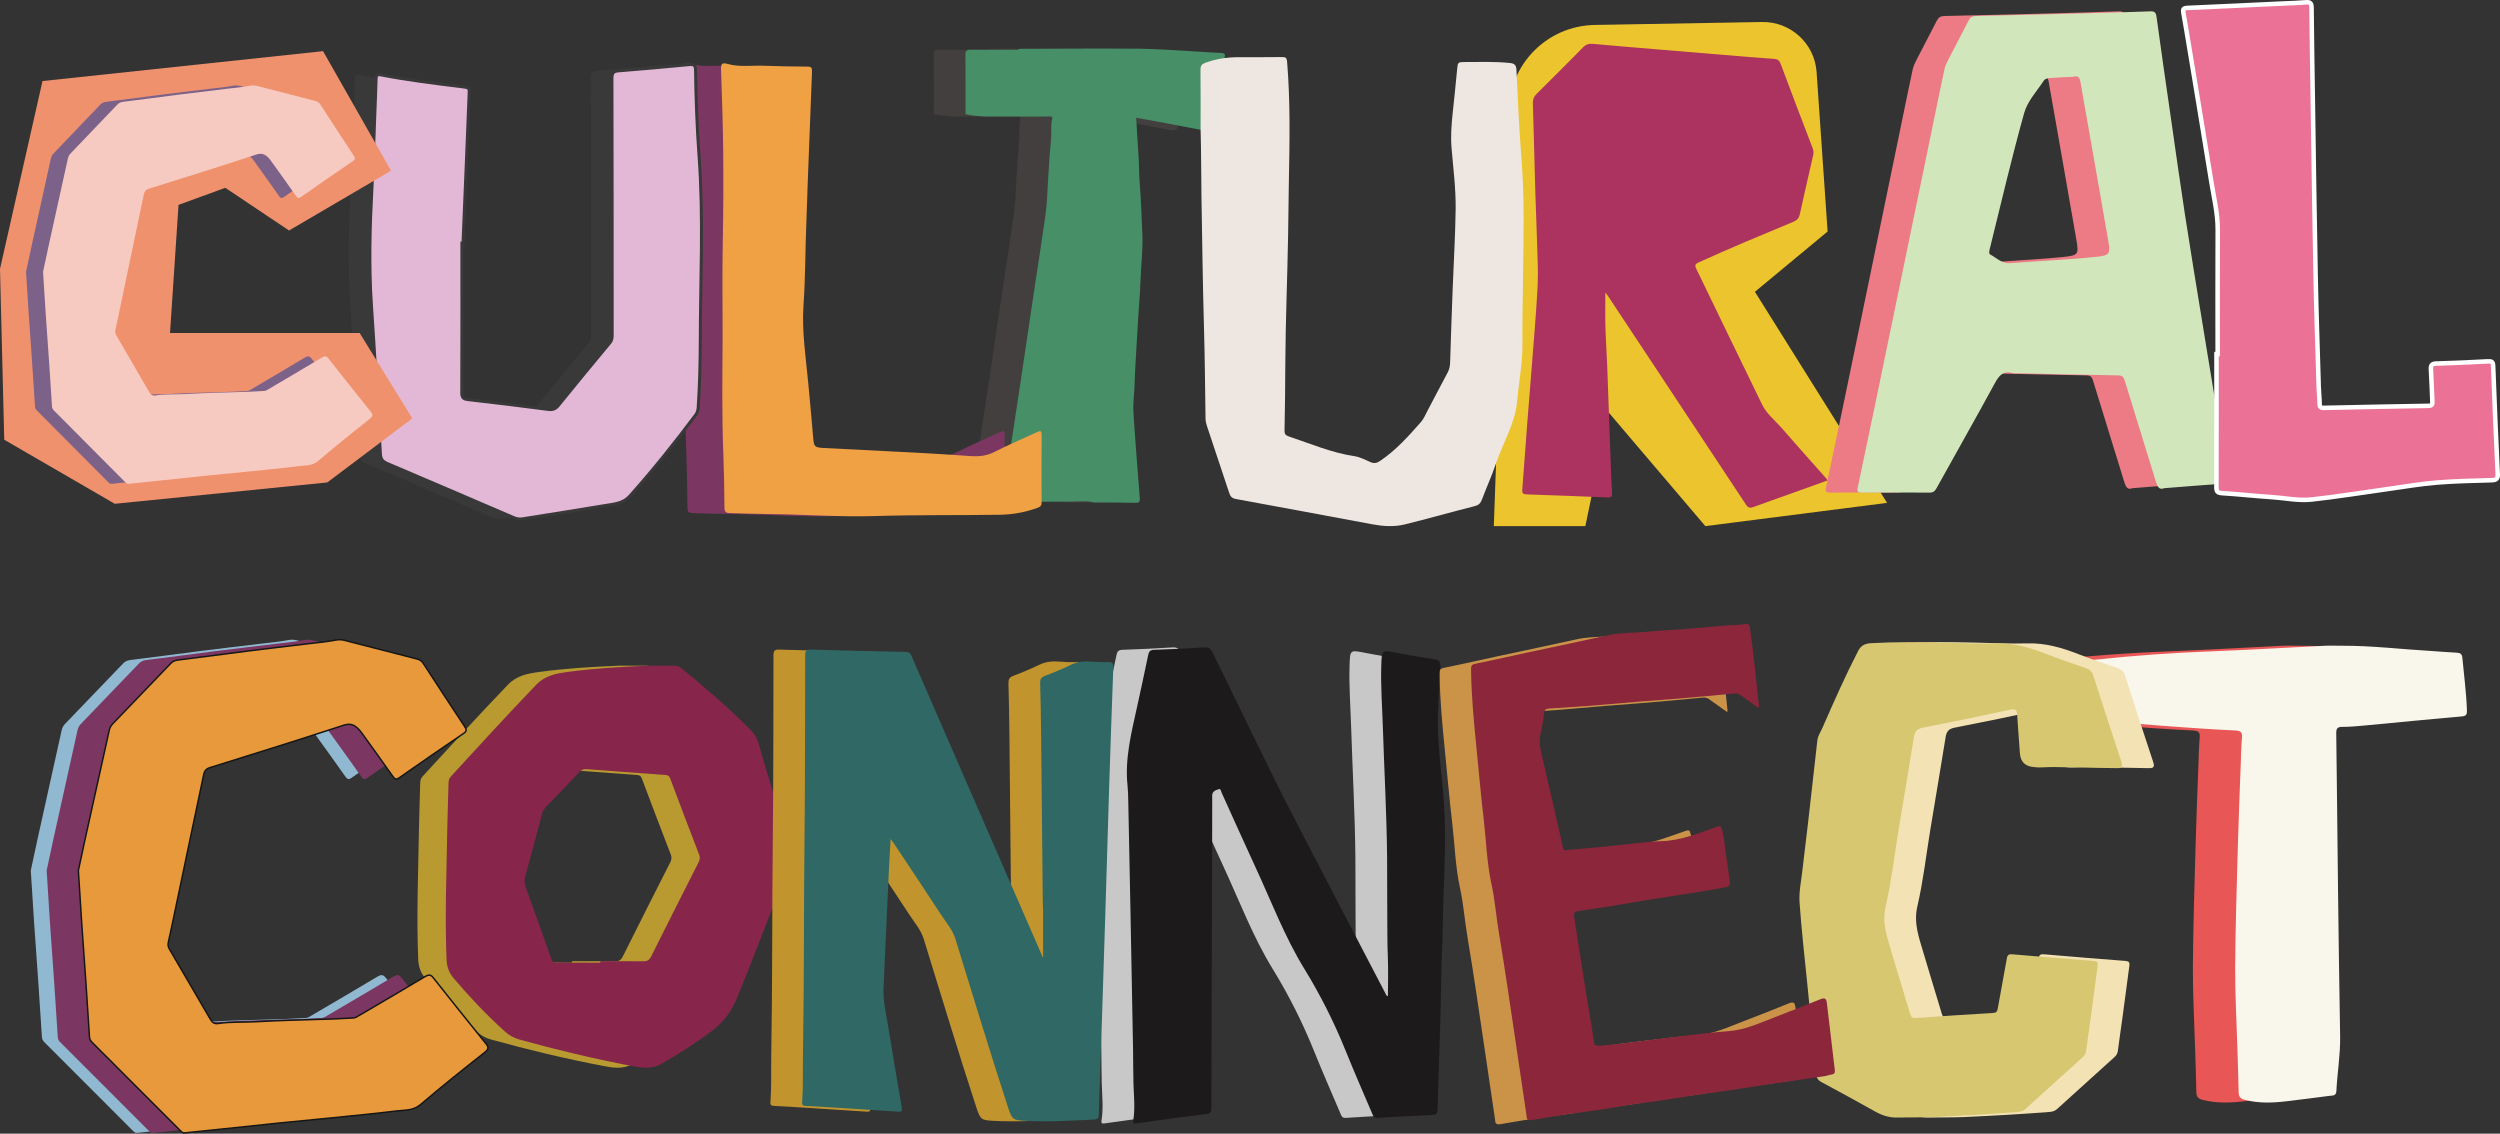 <?xml version="1.0" encoding="UTF-8"?>
<svg id="Layer_1" data-name="Layer 1" xmlns="http://www.w3.org/2000/svg" viewBox="0 0 1658.344 751.994">
  <rect x="0" y="0" width="1658.344" height="751.994" fill="#333333" stroke="none"/>
  <defs>
    <style>
      .cls-1 {
        fill: #87264a;
      }

      .cls-2 {
        fill: #423f3e;
      }

      .cls-3 {
        fill: #e2b8d6;
        stroke: #383938;
        stroke-width: 2px;
      }

      .cls-3, .cls-4, .cls-5 {
        stroke-miterlimit: 10;
      }

      .cls-6 {
        fill: #468f67;
      }

      .cls-7 {
        fill: #b89a30;
      }

      .cls-8 {
        fill: #d6c770;
      }

      .cls-9 {
        fill: #8b263b;
      }

      .cls-4 {
        fill: #eb7197;
        stroke: #fff;
        stroke-width: 3px;
      }

      .cls-10 {
        fill: #ecc42d;
      }

      .cls-5 {
        fill: #e8993c;
        stroke: #151616;
      }

      .cls-11 {
        fill: #cb9348;
      }

      .cls-12 {
        fill: #1d1a1b;
      }

      .cls-13 {
        fill: #f6cac1;
      }

      .cls-14 {
        fill: #ac325f;
      }

      .cls-15 {
        fill: #383938;
      }

      .cls-16 {
        fill: #d1e7bb;
      }

      .cls-17 {
        fill: #eee6e0;
      }

      .cls-18 {
        fill: #f3e2b4;
      }

      .cls-19 {
        fill: #efa144;
      }

      .cls-20 {
        fill: #ec7b85;
      }

      .cls-21 {
        fill: #2f6864;
      }

      .cls-22 {
        fill: #c1942d;
      }

      .cls-23 {
        fill: #f0916e;
      }

      .cls-24 {
        fill: #90b8d1;
      }

      .cls-25 {
        fill: #f9f6eb;
      }

      .cls-26 {
        fill: #7b3761;
      }

      .cls-27 {
        fill: #c8c8c8;
      }

      .cls-28 {
        fill: #e85655;
      }

      .cls-29 {
        fill: #7c6188;
      }
    </style>
  </defs>
  <g>
    <path class="cls-27" d="M899.635,660.821c0-8.885.294-17.591-.079-26.268-.415-9.658-.268-19.309-.37-28.962-.128-12.235.011-24.473-.107-36.709-.279-28.829-1.898-57.616-2.811-86.425-.436-13.762-1.497-27.518-1.046-41.304.334-10.202.334-10.074,10.372-8.086,8.171,1.618,16.397,2.974,24.627,4.263,3.332.522,4.572,1.574,4.175,5.413-.858,8.304-.772,16.701-1.31,25.044-1.231,19.09,1.281,37.984,3.077,56.888,2.248,23.664,1.162,47.291.297,70.939-.41,11.193-.351,22.392-.871,33.589-.675,14.528-.641,29.088-1.06,43.629-.604,20.969-1.386,41.932-1.962,62.902-.074,2.696-.619,3.767-3.624,3.877-12.079.439-24.152,1.106-36.212,1.927-2.649.18-2.966-1.499-3.637-3.074-5.832-13.7-11.823-27.336-17.385-41.144-7.652-18.998-16.804-37.199-27.52-54.648-13.093-21.322-21.892-44.733-32.375-67.32-7.623-16.426-14.962-32.983-22.465-49.465-.434-.954-.55-2.865-1.882-2.424-1.675.554-3.825,1.118-4.314,3.339-.217.986-.076,2.052-.078,3.082-.041,21.51-.053,43.021-.124,64.531-.154,46.751-.349,93.502-.479,140.253-.007,2.526-.06,3.97-3.456,4.361-15.416,1.778-30.783,3.989-46.153,6.148-1.674.235-2.514.155-2.2-1.738,1.385-8.333.397-16.674.16-25.019-.215-7.595-.132-15.198-.269-22.795-.546-30.251-1.116-60.501-1.698-90.751-.471-24.457-.962-48.914-1.471-73.371-.072-3.472-.123-6.959-.488-10.408-1.873-17.727,2.497-34.682,6.227-51.725,2.548-11.64,5.086-23.283,7.5-34.951.496-2.397,1.41-3.293,4.008-3.375,11.057-.352,22.11-.909,33.151-1.592,2.873-.178,4.27.743,5.553,3.356,18.456,37.598,36.296,75.502,55.575,112.692,19.577,37.765,39.256,75.478,58.915,113.2.374.717.495,1.745,1.808,2.12Z"/>
    <path class="cls-12" d="M920.673,660.821c0-8.885.294-17.591-.079-26.268-.415-9.658-.268-19.309-.37-28.962-.128-12.235.011-24.473-.107-36.709-.279-28.829-1.898-57.616-2.811-86.425-.436-13.762-1.497-27.518-1.046-41.304.334-10.202.334-10.074,10.372-8.086,8.171,1.618,16.397,2.974,24.627,4.263,3.332.522,4.572,1.574,4.175,5.413-.858,8.304-.772,16.701-1.31,25.044-1.231,19.09,1.281,37.984,3.077,56.888,2.248,23.664,1.162,47.291.297,70.939-.41,11.193-.351,22.392-.871,33.589-.675,14.528-.641,29.088-1.06,43.629-.604,20.969-1.386,41.932-1.962,62.902-.074,2.696-.619,3.767-3.624,3.877-12.079.439-24.152,1.106-36.212,1.927-2.649.18-2.966-1.499-3.637-3.074-5.832-13.7-11.823-27.336-17.385-41.144-7.652-18.998-16.804-37.199-27.52-54.648-13.093-21.322-21.892-44.733-32.375-67.32-7.623-16.426-14.962-32.983-22.465-49.465-.434-.954-.55-2.865-1.882-2.424-1.675.554-3.825,1.118-4.314,3.339-.217.986-.076,2.052-.078,3.082-.041,21.51-.053,43.021-.124,64.531-.154,46.751-.349,93.502-.479,140.253-.007,2.526-.06,3.97-3.456,4.361-15.416,1.778-30.783,3.989-46.153,6.148-1.674.235-2.514.155-2.2-1.738,1.385-8.333.397-16.674.16-25.019-.215-7.595-.132-15.198-.269-22.795-.546-30.251-1.116-60.501-1.698-90.751-.471-24.457-.962-48.914-1.471-73.371-.072-3.472-.123-6.959-.488-10.408-1.873-17.727,2.497-34.682,6.227-51.725,2.548-11.64,5.086-23.283,7.5-34.951.496-2.397,1.41-3.293,4.008-3.375,11.057-.352,22.11-.909,33.151-1.592,2.873-.178,4.27.743,5.553,3.356,18.456,37.598,36.296,75.502,55.575,112.692,19.577,37.765,39.256,75.478,58.915,113.2.374.717.495,1.745,1.808,2.12Z"/>
  </g>
  <g>
    <path class="cls-28" d="M1525.87,428.352c19.348-.077,38.555,2.288,57.839,3.399,5.944.342,11.876.943,17.823,1.202,2.415.105,3.565.83,3.797,3.378,1.053,11.592,2.641,23.133,3.023,34.789.088,2.688-.285,3.839-3.473,4.114-21.482,1.85-42.937,4.02-64.406,6.023-4.874.455-9.772.915-14.657.892-3.266-.015-4.196.929-4.149,4.244.478,33.774.742,67.55,1.156,101.325.407,33.242.84,66.484,1.426,99.723.216,12.23-1.914,24.26-2.501,36.413-.158,3.268-2.735,2.809-4.613,3.064-9.303,1.264-18.628,2.369-27.947,3.521-9.363,1.157-18.655,1.543-27.975-.817-3.236-.819-4.249-2.217-4.303-5.296-.164-9.4-.514-18.797-.791-28.195-.539-18.266-1.606-36.536-1.493-54.798.169-27.406,1.089-54.809,1.837-82.209.474-17.339,1.207-34.671,1.846-52.005.219-5.953.306-11.922.833-17.85.329-3.692-.964-4.547-4.512-4.716-31.993-1.526-63.891-4.42-95.821-6.856-2.297-.175-2.949-.832-3.311-3.18-1.795-11.631.552-22.934,2.214-34.307.253-1.731,1.142-2.315,2.894-2.503,26.193-2.807,52.443-4.677,78.774-5.679,24.735-.942,49.447-2.456,74.173-3.647,4.097-.197,8.211-.028,12.317-.028Z"/>
    <path class="cls-25" d="M1553.921,428.352c19.348-.077,38.555,2.288,57.839,3.399,5.944.342,11.876.943,17.823,1.202,2.415.105,3.565.83,3.797,3.378,1.053,11.592,2.641,23.133,3.023,34.789.088,2.688-.285,3.839-3.473,4.114-21.482,1.85-42.937,4.02-64.406,6.023-4.874.455-9.772.915-14.657.892-3.266-.015-4.196.929-4.149,4.244.478,33.774.742,67.55,1.156,101.325.407,33.242.84,66.484,1.426,99.723.216,12.23-1.914,24.26-2.501,36.413-.158,3.268-2.735,2.809-4.613,3.064-9.303,1.264-18.628,2.369-27.947,3.521-9.363,1.157-18.655,1.543-27.975-.817-3.236-.819-4.249-2.217-4.303-5.296-.164-9.4-.514-18.797-.791-28.195-.539-18.266-1.606-36.536-1.493-54.798.169-27.406,1.089-54.809,1.837-82.209.474-17.339,1.207-34.671,1.846-52.005.219-5.953.306-11.922.833-17.85.329-3.692-.964-4.547-4.512-4.716-31.993-1.526-63.891-4.42-95.821-6.856-2.297-.175-2.949-.832-3.311-3.18-1.795-11.631.552-22.934,2.214-34.307.253-1.731,1.142-2.315,2.894-2.503,26.193-2.807,52.443-4.677,78.774-5.679,24.735-.942,49.447-2.456,74.173-3.647,4.097-.197,8.211-.028,12.317-.028Z"/>
  </g>
  <g>
    <path class="cls-18" d="M1370.748,508.873q-9.258-.472-9.837-9.234c-.581-8.445-1.277-16.883-1.797-25.332-.197-3.205-.926-4.409-4.696-3.581-19.246,4.227-38.547,8.215-57.89,11.975-3.936.765-5.334,2.568-5.927,6.269-3.256,20.342-6.729,40.648-10.082,60.974-2.819,17.086-4.74,34.377-8.653,51.207-2.626,11.293,1.104,20.866,4.036,30.917,3.929,13.472,8.162,26.855,12.145,40.311.683,2.307,1.503,3.122,4.159,2.921,16.884-1.278,33.785-2.344,50.689-3.337,2.203-.129,2.95-.738,3.33-2.956,1.9-11.083,4.127-22.11,6.01-33.196.43-2.533,1.43-2.981,3.733-2.783,17.912,1.535,35.829,3.005,53.753,4.38,2.295.176,3.097.826,2.768,3.196-1.599,11.525-3.057,23.069-4.61,34.601-.979,7.268-2.103,14.517-3.013,21.793-.223,1.779-.918,3.014-2.212,4.18-12.712,11.442-25.401,22.909-38.046,34.423-1.5,1.366-3.044,1.837-5.068,1.996-18.902,1.486-37.83,2.548-56.768,3.385-7.705.341-15.431.18-23.145.345-5.214.112-9.914-1.311-14.453-3.854-11.917-6.677-23.9-13.239-35.937-19.699-2.56-1.374-3.397-3.11-3.651-5.96-1.684-18.872-3.594-37.724-5.446-56.581-1.852-18.857-4.083-37.687-5.398-56.58-.485-6.971,1.083-14.102,1.873-21.142,1.214-10.81,2.614-21.6,3.849-32.408,2.055-17.976,4.013-35.964,6.086-53.938.353-3.06,2.18-5.638,3.392-8.402,7.509-17.14,15.049-34.263,23.64-50.908,1.891-3.664,4.518-4.964,8.384-5.189,16.185-.941,32.369-.788,48.562-.386,11.514.286,23.043.805,34.546.501,11.818-.312,22.668,2.874,33.46,7.077,8.591,3.346,17.333,6.31,26.053,9.313,2.576.887,4.132,2.195,5.017,4.972,6.104,19.153,12.358,38.26,18.703,57.335,1.141,3.429.081,4.155-3.183,4.077-14.042-.333-28.088-.469-42.132-.738-4.302-.082-8.601.601-12.244.056Z"/>
    <path class="cls-8" d="M1349.71,508.873q-9.258-.472-9.837-9.234c-.581-8.445-1.277-16.883-1.797-25.332-.197-3.205-.926-4.409-4.696-3.581-19.246,4.227-38.547,8.215-57.89,11.975-3.936.765-5.334,2.568-5.927,6.269-3.256,20.342-6.729,40.648-10.082,60.974-2.819,17.086-4.74,34.377-8.653,51.207-2.626,11.293,1.104,20.866,4.036,30.917,3.929,13.472,8.162,26.855,12.145,40.311.683,2.307,1.503,3.122,4.159,2.921,16.884-1.278,33.785-2.344,50.689-3.337,2.203-.129,2.95-.738,3.33-2.956,1.9-11.083,4.127-22.11,6.01-33.196.43-2.533,1.43-2.981,3.733-2.783,17.912,1.535,35.829,3.005,53.753,4.38,2.295.176,3.097.826,2.768,3.196-1.599,11.525-3.057,23.069-4.61,34.601-.979,7.268-2.103,14.517-3.013,21.793-.223,1.779-.918,3.014-2.212,4.18-12.712,11.442-25.401,22.909-38.046,34.423-1.5,1.366-3.044,1.837-5.068,1.996-18.902,1.486-37.83,2.548-56.768,3.385-7.705.341-15.431.18-23.145.345-5.214.112-9.914-1.311-14.453-3.854-11.917-6.677-23.9-13.239-35.937-19.699-2.56-1.374-3.397-3.11-3.651-5.96-1.684-18.872-3.594-37.724-5.446-56.581-1.852-18.857-4.083-37.687-5.398-56.58-.485-6.971,1.083-14.102,1.873-21.142,1.214-10.81,2.614-21.6,3.849-32.408,2.055-17.976,4.013-35.964,6.086-53.938.353-3.06,2.18-5.638,3.392-8.402,7.509-17.14,15.049-34.263,23.64-50.908,1.891-3.664,4.518-4.964,8.384-5.189,16.185-.941,32.369-.788,48.562-.386,11.514.286,23.043.805,34.546.501,11.818-.312,22.668,2.874,33.46,7.077,8.591,3.346,17.333,6.31,26.053,9.313,2.576.887,4.132,2.195,5.017,4.972,6.104,19.153,12.358,38.26,18.703,57.335,1.141,3.429.081,4.155-3.183,4.077-14.042-.333-28.088-.469-42.132-.738-4.302-.082-8.601.601-12.244.056Z"/>
  </g>
  <g>
    <path class="cls-7" d="M410.745,441.562c5.771,0,11.542.029,17.313-.016,1.888-.015,3.567.408,5.041,1.618,16.084,13.21,31.955,26.654,46.496,41.591,2.505,2.573,4.047,5.432,5.002,8.962,5.335,19.727,11.62,39.195,18.848,58.277,3.668,9.684,3.032,17.864-.747,27.263-11.151,27.738-21.459,55.811-32.886,83.452-3.832,9.269-9.685,16.356-17.65,22.138-10.435,7.575-21.159,14.631-32.442,20.918-6.74,3.756-13.38,2.5-20.098,1.216-24.962-4.772-49.655-10.71-74.145-17.503-3.584-.994-6.607-2.78-9.345-5.242-12.22-10.988-23.449-22.916-34.087-35.429-3.084-3.627-4.425-7.588-4.622-12.353-1.188-28.634.014-57.249.472-85.869.166-10.407.596-20.811.856-31.217.041-1.634.326-2.986,1.516-4.282,18.733-20.419,37.431-40.864,56.626-60.859,5.951-6.199,13.192-7.455,20.76-8.49,17.609-2.407,35.342-3.415,53.092-4.174ZM379.397,638.559c0-.314,0-.627,0-.941,9.501,0,19.002-.075,28.501.049,2.564.034,3.996-.723,5.197-3.134,10.413-20.905,20.965-41.741,31.529-62.57.875-1.725,1.064-3.197.341-5.072-6.492-16.839-12.917-33.704-19.247-50.605-.651-1.737-1.576-2.081-3.206-2.197-17.368-1.233-34.732-2.514-52.091-3.861-1.96-.152-3.359.265-4.753,1.747-7.36,7.824-14.801,15.572-22.292,23.271-1.321,1.357-2.134,2.835-2.608,4.619-3.681,13.847-7.337,27.702-11.141,41.515-.667,2.421-.612,4.563.231,6.895,5.753,15.911,11.474,31.835,17.075,47.799.757,2.158,1.891,2.557,3.965,2.533,9.498-.113,18.999-.05,28.498-.05Z"/>
    <path class="cls-1" d="M429.535,441.562c5.771,0,11.542.029,17.313-.016,1.888-.015,3.567.408,5.041,1.618,16.084,13.21,31.955,26.654,46.496,41.591,2.505,2.573,4.047,5.432,5.002,8.962,5.335,19.727,11.62,39.195,18.848,58.277,3.668,9.684,3.032,17.864-.747,27.263-11.151,27.738-21.459,55.811-32.886,83.452-3.832,9.269-9.685,16.356-17.65,22.138-10.435,7.575-21.159,14.631-32.442,20.918-6.74,3.756-13.38,2.5-20.098,1.216-24.962-4.772-49.655-10.71-74.145-17.503-3.584-.994-6.607-2.78-9.345-5.242-12.22-10.988-23.449-22.916-34.087-35.429-3.084-3.627-4.425-7.588-4.622-12.353-1.188-28.634.014-57.249.472-85.869.166-10.407.596-20.811.856-31.217.041-1.634.326-2.986,1.516-4.282,18.733-20.419,37.431-40.864,56.626-60.859,5.951-6.199,13.192-7.455,20.76-8.49,17.609-2.407,35.342-3.415,53.092-4.174ZM398.187,638.559c0-.314,0-.627,0-.941,9.501,0,19.002-.075,28.501.049,2.564.034,3.996-.723,5.197-3.134,10.413-20.905,20.965-41.741,31.529-62.57.875-1.725,1.064-3.197.341-5.072-6.492-16.839-12.917-33.704-19.247-50.605-.651-1.737-1.576-2.081-3.206-2.197-17.368-1.233-34.732-2.514-52.091-3.861-1.96-.152-3.359.265-4.753,1.747-7.36,7.824-14.801,15.572-22.292,23.271-1.321,1.357-2.134,2.835-2.608,4.619-3.681,13.847-7.337,27.702-11.141,41.515-.667,2.421-.612,4.563.231,6.895,5.753,15.911,11.474,31.835,17.075,47.799.757,2.158,1.891,2.557,3.965,2.533,9.498-.113,18.999-.05,28.498-.05Z"/>
  </g>
  <g>
    <path class="cls-22" d="M569.731,556.565c-.377,6.594-.745,12.121-1.001,17.653-1.255,27.066-2.509,54.132-3.698,81.2-.381,8.675,1.746,17.084,3.118,25.558,2.89,17.841,5.868,35.669,8.967,53.475.416,2.388.154,3.124-2.381,2.95-13.638-.939-27.283-1.769-40.927-2.622-6.696-.419-13.391-.855-20.091-1.175-1.775-.085-2.834-.29-2.662-2.522.768-9.989.361-20.005.532-30.009.824-48.265.516-96.539,1.039-144.805.439-40.541.335-81.082.452-121.622.009-3.025.816-3.838,3.795-3.751,21.016.619,42.035,1.134,63.056,1.518,2.786.051,3.285,1.82,4.079,3.644,11.312,25.971,22.615,51.947,33.926,77.918,17.271,39.655,34.546,79.309,51.821,118.962.285.653.596,1.295,1.14,2.471,0-10.728.015-20.78-.011-30.832-.006-2.405-.192-4.808-.216-7.213-.37-36.738-.707-73.476-1.098-110.214-.12-11.272-.309-22.545-.623-33.813-.072-2.603.502-4.032,3.19-5.03,5.922-2.197,11.749-4.697,17.452-7.416,4.426-2.109,8.909-2.432,13.661-1.989,3.649.341,7.346.448,11.007.301,2.847-.115,3.284,1.075,3.192,3.584-.991,26.955-1.924,53.912-2.787,80.871-.895,27.975-1.679,55.953-2.544,83.928-.728,23.544-1.481,47.087-2.259,70.629-.673,20.377-1.452,40.751-2.03,61.13-.072,2.544-.91,3.189-3.265,3.303-15.049.734-30.088,1.634-45.167.87-8.438-.427-9.064-.744-11.723-8.856-12.168-37.118-23.39-74.533-34.953-111.841-1.89-6.098-6.059-10.766-9.416-15.923-10.428-16.021-21.076-31.899-31.647-47.826-.405-.611-.893-1.167-1.928-2.509Z"/>
    <path class="cls-21" d="M590.769,556.565c-.377,6.594-.745,12.121-1.001,17.653-1.255,27.066-2.509,54.132-3.698,81.2-.381,8.675,1.746,17.084,3.118,25.558,2.89,17.841,5.868,35.669,8.967,53.475.416,2.388.154,3.124-2.381,2.95-13.638-.939-27.283-1.769-40.927-2.622-6.696-.419-13.391-.855-20.091-1.175-1.775-.085-2.834-.29-2.662-2.522.768-9.989.361-20.005.532-30.009.824-48.265.516-96.539,1.039-144.805.439-40.541.335-81.082.452-121.622.009-3.025.816-3.838,3.795-3.751,21.016.619,42.035,1.134,63.056,1.518,2.786.051,3.285,1.82,4.079,3.644,11.312,25.971,22.615,51.947,33.926,77.918,17.271,39.655,34.546,79.309,51.821,118.962.285.653.596,1.295,1.14,2.471,0-10.728.015-20.78-.011-30.832-.006-2.405-.192-4.808-.216-7.213-.37-36.738-.707-73.476-1.098-110.214-.12-11.272-.309-22.545-.623-33.813-.072-2.603.502-4.032,3.19-5.03,5.922-2.197,11.749-4.697,17.452-7.416,4.426-2.109,8.909-2.432,13.661-1.989,3.649.341,7.346.448,11.007.301,2.847-.115,3.284,1.075,3.192,3.584-.991,26.955-1.924,53.912-2.787,80.871-.895,27.975-1.679,55.953-2.544,83.928-.728,23.544-1.481,47.087-2.259,70.629-.673,20.377-1.452,40.751-2.03,61.13-.072,2.544-.91,3.189-3.265,3.303-15.049.734-30.088,1.634-45.167.87-8.438-.427-9.064-.744-11.723-8.856-12.168-37.118-23.39-74.533-34.953-111.841-1.89-6.098-6.059-10.766-9.416-15.923-10.428-16.021-21.076-31.899-31.647-47.826-.405-.611-.893-1.167-1.928-2.509Z"/>
  </g>
  <g>
    <path class="cls-11" d="M1145.819,472.424c-4.333-3.069-8.304-5.832-12.214-8.677-1.307-.951-2.646-1.13-4.206-.985-13.586,1.26-27.165,2.61-40.768,3.651-15.825,1.211-31.648,2.416-47.455,3.866-11.472,1.052-22.985,1.651-34.481,2.434-1.781.121-2.922.564-3.202,2.745-.613,4.785-1.287,9.601-2.482,14.264-1.57,6.128.435,11.77,1.688,17.515,1.951,8.942,4.158,17.827,6.211,26.747,2.387,10.369,4.748,20.743,7.06,31.129.396,1.78,1.529,1.632,2.819,1.474,5.049-.62,10.122-.957,15.187-1.39,12.986-1.109,25.931-2.704,38.898-4.046,2.707-.28,5.438-.384,8.161-.448,13.026-.308,24.831-5.393,36.877-9.478,2.161-.733,2.862-.778,3.485,1.712,1.789,7.148,2.254,14.473,3.374,21.706.513,3.316.88,6.655,1.406,9.969.991,6.237.988,6.063-5.135,7.162-16.371,2.939-32.833,5.296-49.243,7.973-15.063,2.457-30.085,5.174-45.214,7.198-2.923.391-3.678,1.333-3.207,4.258,3.357,20.833,6.355,41.726,9.924,62.522,1.113,6.484,2.197,12.97,3.038,19.487.354,2.738,1.277,3.331,4.037,3.123,17.111-1.288,34.041-4.05,51.07-5.984,11.349-1.288,22.682-2.862,34.068-3.63,10.669-.72,20.083-5.073,29.755-8.805,10.498-4.051,20.995-8.11,31.404-12.38,3.122-1.281,3.977-.248,4.31,2.649,1.685,14.681,3.419,29.357,5.214,44.025.239,1.95-.079,3.065-2.26,3.309-1.462.163-2.865.821-4.326,1.037-18.061,2.667-36.168,5.05-54.181,8.005-15.571,2.554-31.276,4.212-46.799,6.947-12.493,2.201-25.15,3.183-37.581,5.576-13.195,2.54-26.587,3.603-39.793,5.925-5.377.945-10.762,1.816-16.147,2.705-2.278.376-3.299-.333-3.313-2.595,0-.123-.032-.246-.05-.369-2.394-16.217-4.754-32.439-7.191-48.649-3.618-24.063-6.999-48.168-11.072-72.155-1.852-10.907-2.637-21.983-4.989-32.763-3.141-14.395-3.507-29.071-5.219-43.598-1.915-16.257-3.306-32.588-4.945-48.886-1.599-15.895-3.082-31.814-3.345-47.814-.091-5.547-.174-5.299,5.079-6.357,10.797-2.175,21.532-4.656,32.299-6.982,6.779-1.465,13.572-2.86,20.352-4.316,11.133-2.391,22.261-4.81,33.392-7.209,7.442-1.604,15.072-1.474,22.598-2.027,6.035-.443,12.085-1.075,18.153-1.365,12.503-.598,24.961-2.076,37.448-3.065,3.951-.313,7.964-.039,11.855-.9,2.868-.634,3.547.554,3.915,3.186,2.371,16.982,3.908,34.055,5.84,51.085.038.337-.043.687-.103,1.491Z"/>
    <path class="cls-9" d="M1166.682,469.714c-4.333-3.069-8.304-5.832-12.214-8.677-1.307-.951-2.646-1.13-4.206-.985-13.586,1.26-27.165,2.61-40.768,3.651-15.825,1.211-31.648,2.416-47.455,3.866-11.472,1.052-22.985,1.651-34.481,2.434-1.781.121-2.922.564-3.202,2.745-.613,4.785-1.287,9.601-2.482,14.264-1.57,6.128.435,11.77,1.688,17.515,1.951,8.942,4.158,17.827,6.211,26.747,2.387,10.369,4.748,20.743,7.06,31.129.396,1.78,1.529,1.632,2.819,1.474,5.049-.62,10.122-.957,15.187-1.39,12.986-1.109,25.931-2.704,38.898-4.046,2.707-.28,5.438-.384,8.161-.448,13.026-.308,24.831-5.393,36.877-9.478,2.161-.733,2.862-.778,3.485,1.712,1.789,7.148,2.254,14.473,3.374,21.706.513,3.316.88,6.655,1.406,9.969.991,6.237.988,6.063-5.135,7.162-16.371,2.939-32.833,5.296-49.243,7.973-15.063,2.457-30.085,5.174-45.214,7.198-2.923.391-3.678,1.333-3.207,4.258,3.357,20.833,6.355,41.726,9.924,62.522,1.113,6.484,2.197,12.97,3.038,19.487.354,2.738,1.277,3.331,4.037,3.123,17.111-1.288,34.041-4.05,51.07-5.984,11.349-1.288,22.682-2.862,34.068-3.63,10.669-.72,20.083-5.073,29.755-8.805,10.498-4.051,20.995-8.11,31.404-12.38,3.122-1.281,3.977-.248,4.31,2.649,1.685,14.681,3.419,29.357,5.214,44.025.239,1.95-.079,3.065-2.26,3.309-1.462.163-2.865.821-4.326,1.037-18.061,2.667-36.168,5.05-54.181,8.005-15.571,2.554-31.276,4.212-46.799,6.947-12.493,2.201-25.15,3.183-37.581,5.576-13.195,2.54-26.587,3.603-39.793,5.925-5.377.945-10.762,1.816-16.147,2.705-2.278.376-3.299-.333-3.313-2.595,0-.123-.032-.246-.05-.369-2.394-16.217-4.754-32.439-7.191-48.649-3.618-24.063-6.999-48.168-11.072-72.155-1.852-10.907-2.637-21.983-4.989-32.763-3.141-14.395-3.507-29.071-5.219-43.598-1.915-16.257-3.306-32.588-4.945-48.886-1.599-15.895-3.082-31.814-3.345-47.814-.091-5.547-.174-5.299,5.079-6.357,10.797-2.175,21.532-4.656,32.299-6.982,6.779-1.465,13.572-2.86,20.352-4.316,11.133-2.391,22.261-4.81,33.392-7.209,7.442-1.604,15.072-1.474,22.598-2.027,6.035-.443,12.085-1.075,18.153-1.365,12.503-.598,24.961-2.076,37.448-3.065,3.951-.313,7.964-.039,11.855-.9,2.868-.634,3.547.554,3.915,3.186,2.371,16.982,3.908,34.055,5.84,51.085.038.337-.043.687-.103,1.491Z"/>
  </g>
  <g>
    <path class="cls-24" d="M20.429,577.414c1.382-6.444,2.874-13.591,4.452-20.718,5.341-24.133,10.725-48.256,16.049-72.392.379-1.717,1.183-3.046,2.382-4.289,12.781-13.253,25.546-26.523,38.273-39.828,1.402-1.465,2.852-2.128,4.954-2.381,15.275-1.841,30.517-3.96,45.782-5.888,13.359-1.688,26.737-3.231,40.104-4.859,6.362-.775,12.777-1.297,19.054-2.519,3.442-.67,6.36.466,9.381,1.222,14.665,3.666,29.269,7.569,43.918,11.297,1.844.469,3.229,1.119,4.32,2.801,9.102,14.024,18.251,28.018,27.496,41.948,1.375,2.071,1.672,3.14-.743,4.773-14.276,9.652-28.443,19.467-42.569,29.337-1.979,1.382-2.863,1.074-4.185-.809-6.652-9.47-13.447-18.84-20.21-28.232-.825-1.146-1.667-2.308-2.666-3.294-2.745-2.71-5.339-3.967-9.78-2.514-29.483,9.647-59.107,18.862-88.718,28.111-2.57.803-3.653,2.167-4.186,4.724-6.002,28.838-12.107,57.655-18.18,86.479-1.717,8.146-3.325,16.317-5.205,24.425-.419,1.808-.265,3.147.636,4.683,9.04,15.413,18.049,30.845,27.014,46.302,1.255,2.163,2.552,3.584,5.434,3.135,8.287-1.29,16.689-.711,25.036-1.192,17.337-1,34.715-1.253,52.076-1.853,4.112-.142,8.217-.513,12.329-.628,1.558-.043,2.669-.879,3.862-1.577,14.639-8.58,29.29-17.139,43.848-25.855,2.293-1.373,3.684-1.508,5.449.723,11.491,14.525,23.039,29.007,34.69,43.404,2.041,2.521,2.395,3.827-.578,6.168-14.349,11.299-28.632,22.7-42.515,34.561-4.947,4.227-10.553,3.586-15.974,4.265-14.257,1.784-28.572,3.111-42.869,4.563-11.237,1.142-22.487,2.158-33.723,3.306-13.659,1.394-27.308,2.876-40.964,4.303-7.656.8-15.318,1.548-22.972,2.364-1.395.149-2.113-.748-2.92-1.555-19.484-19.492-38.962-38.991-58.447-58.482-.929-.929-1.651-1.877-1.74-3.302-.748-11.925-1.525-23.848-2.344-35.768-.934-13.589-1.954-27.171-2.875-40.761-.756-11.157-1.423-22.32-2.175-34.195Z"/>
    <path class="cls-26" d="M30.948,577.414c1.382-6.444,2.874-13.591,4.452-20.718,5.341-24.133,10.725-48.256,16.049-72.392.379-1.717,1.183-3.046,2.382-4.289,12.781-13.253,25.546-26.523,38.273-39.828,1.402-1.465,2.852-2.128,4.954-2.381,15.275-1.841,30.517-3.96,45.782-5.888,13.359-1.688,26.737-3.231,40.104-4.859,6.362-.775,12.777-1.297,19.054-2.519,3.442-.67,6.36.466,9.381,1.222,14.665,3.666,29.269,7.569,43.918,11.297,1.844.469,3.229,1.119,4.32,2.801,9.102,14.024,18.251,28.018,27.496,41.948,1.375,2.071,1.672,3.14-.743,4.773-14.276,9.652-28.443,19.467-42.569,29.337-1.979,1.382-2.863,1.074-4.185-.809-6.652-9.47-13.447-18.84-20.21-28.232-.825-1.146-1.667-2.308-2.666-3.294-2.745-2.71-5.339-3.967-9.78-2.514-29.483,9.647-59.107,18.862-88.718,28.111-2.57.803-3.653,2.167-4.186,4.724-6.002,28.838-12.107,57.655-18.18,86.479-1.717,8.146-3.325,16.317-5.205,24.425-.419,1.808-.265,3.147.636,4.683,9.04,15.413,18.049,30.845,27.014,46.302,1.255,2.163,2.552,3.584,5.434,3.135,8.287-1.29,16.689-.711,25.036-1.192,17.337-1,34.715-1.253,52.076-1.853,4.112-.142,8.217-.513,12.329-.628,1.558-.043,2.669-.879,3.862-1.577,14.639-8.58,29.29-17.139,43.848-25.855,2.293-1.373,3.684-1.508,5.449.723,11.491,14.525,23.039,29.007,34.69,43.404,2.041,2.521,2.395,3.827-.578,6.168-14.349,11.299-28.632,22.7-42.515,34.561-4.947,4.227-10.553,3.586-15.974,4.265-14.257,1.784-28.572,3.111-42.869,4.563-11.237,1.142-22.487,2.158-33.723,3.306-13.659,1.394-27.308,2.876-40.964,4.303-7.656.8-15.318,1.548-22.972,2.364-1.395.149-2.113-.748-2.92-1.555-19.484-19.492-38.962-38.991-58.447-58.482-.929-.929-1.651-1.877-1.74-3.302-.748-11.925-1.525-23.848-2.344-35.768-.934-13.589-1.954-27.171-2.875-40.761-.756-11.157-1.423-22.32-2.175-34.195Z"/>
    <path class="cls-5" d="M51.986,577.414c1.382-6.444,2.874-13.591,4.452-20.718,5.341-24.133,10.725-48.256,16.049-72.392.379-1.717,1.183-3.046,2.382-4.289,12.781-13.253,25.546-26.523,38.273-39.828,1.402-1.465,2.852-2.128,4.954-2.381,15.275-1.841,30.517-3.96,45.782-5.888,13.359-1.688,26.737-3.231,40.104-4.859,6.362-.775,12.777-1.297,19.054-2.519,3.442-.67,6.36.466,9.381,1.222,14.665,3.666,29.269,7.569,43.918,11.297,1.844.469,3.229,1.119,4.32,2.801,9.102,14.024,18.251,28.018,27.496,41.948,1.375,2.071,1.672,3.14-.743,4.773-14.276,9.652-28.443,19.467-42.569,29.337-1.979,1.382-2.863,1.074-4.185-.809-6.652-9.47-13.447-18.84-20.21-28.232-.825-1.146-1.667-2.308-2.666-3.294-2.745-2.71-5.339-3.967-9.78-2.514-29.483,9.647-59.107,18.862-88.718,28.111-2.57.803-3.653,2.167-4.186,4.724-6.002,28.838-12.107,57.655-18.18,86.479-1.717,8.146-3.325,16.317-5.205,24.425-.419,1.808-.265,3.147.636,4.683,9.04,15.413,18.049,30.845,27.014,46.302,1.255,2.163,2.552,3.584,5.434,3.135,8.287-1.29,16.689-.711,25.036-1.192,17.337-1,34.715-1.253,52.076-1.853,4.112-.142,8.217-.513,12.329-.628,1.558-.043,2.669-.879,3.862-1.577,14.639-8.58,29.29-17.139,43.848-25.855,2.293-1.373,3.684-1.508,5.449.723,11.491,14.525,23.039,29.007,34.69,43.404,2.041,2.521,2.395,3.827-.578,6.168-14.349,11.299-28.632,22.7-42.515,34.561-4.947,4.227-10.553,3.586-15.974,4.265-14.257,1.784-28.572,3.111-42.869,4.563-11.237,1.142-22.487,2.158-33.723,3.306-13.659,1.394-27.308,2.876-40.964,4.303-7.656.8-15.318,1.548-22.972,2.364-1.395.149-2.113-.748-2.92-1.555-19.484-19.492-38.962-38.991-58.447-58.482-.929-.929-1.651-1.877-1.74-3.302-.748-11.925-1.525-23.848-2.344-35.768-.934-13.589-1.954-27.171-2.875-40.761-.756-11.157-1.423-22.32-2.175-34.195Z"/>
  </g>
  <path class="cls-10" d="M1057.783,16.546l111.052-1.948c18.968-.333,34.872,14.252,36.179,33.177l7.308,105.794-48.211,39.983,87.659,140.015-120.54,15.424-63.969-75.184-15.64,75.184h-60.717l9.939-276.543c1.107-30.805,26.119-55.361,56.939-55.902Z"/>
  <g>
    <path class="cls-2" d="M632.297,77.302c-4.322-.276-8.653-.471-12.866-1.616-.002-13.027.074-26.054-.065-39.079-.03-2.855.85-3.687,3.67-3.639,9.356.157,18.717.078,28.075.037,1.343-.006,2.801.459,4.005-.597,26.223-.062,52.447-.273,78.669-.114,10.699.065,21.397.885,32.09,1.448,7.787.41,15.561,1.084,23.351,1.389,2.799.11,2.356,1.681,2.012,3.264-2.292,10.558-4.654,21.101-6.978,31.652-.917,4.164-2.116,8.301-2.597,12.517-.423,3.709-2.234,4.323-5.348,3.717-8.476-1.648-16.957-3.266-25.444-4.858-5.893-1.105-11.797-2.149-18.234-3.317.529,8.671.968,17.18,1.593,25.674.416,5.659.22,11.322.703,16.999.963,11.317,1.206,22.696,1.77,34.048.529,10.65-.87,21.225-1.221,31.841-.196,5.917-.623,11.829-1.068,17.735-.889,11.791-1.337,23.609-2.163,35.406-.438,6.26-.547,12.588-.851,18.883-.213,4.403-.876,8.824-.654,13.202.562,11.075,1.493,22.132,2.31,33.193.622,8.43,1.263,16.86,1.968,25.284.177,2.115-.138,3.253-2.724,3.192-9.244-.216-18.492-.221-27.739-.306-5.388-1.326-10.848-.397-16.274-.516-8.435.018-16.87.037-25.306.055-4.64-.032-9.3-.678-13.901.458-5.223.213-5.325.198-4.564-4.837,3.675-24.315,7.447-48.616,11.111-72.932,3.407-22.611,6.704-45.238,10.085-67.852,2.204-14.742,4.599-29.456,6.658-44.218,1.094-7.844,1.366-15.779,1.782-23.695.5-9.529,1.237-19.049,2.064-28.556.36-4.139-.384-8.322.727-12.431.414-1.532-.951-1.465-1.956-1.462-2.533.007-5.065.046-7.598.072-11.697-.014-23.395-.028-35.092-.042Z"/>
    <path class="cls-6" d="M653.336,77.302c-4.322-.276-8.653-.471-12.866-1.616-.002-13.027.074-26.054-.065-39.079-.03-2.855.85-3.687,3.67-3.639,9.356.157,18.717.078,28.075.037,1.343-.006,2.801.459,4.005-.597,26.223-.062,52.447-.273,78.669-.114,10.699.065,21.397.885,32.09,1.448,7.787.41,15.561,1.084,23.351,1.389,2.799.11,2.356,1.681,2.012,3.264-2.292,10.558-4.654,21.101-6.978,31.652-.917,4.164-2.116,8.301-2.597,12.517-.423,3.709-2.234,4.323-5.348,3.717-8.476-1.648-16.957-3.266-25.444-4.858-5.893-1.105-11.797-2.149-18.234-3.317.529,8.671.968,17.18,1.593,25.674.416,5.659.22,11.322.703,16.999.963,11.317,1.206,22.696,1.77,34.048.529,10.65-.87,21.225-1.221,31.841-.196,5.917-.623,11.829-1.068,17.735-.889,11.791-1.337,23.609-2.163,35.406-.438,6.26-.547,12.588-.851,18.883-.213,4.403-.876,8.824-.654,13.202.562,11.075,1.493,22.132,2.31,33.193.622,8.43,1.263,16.86,1.968,25.284.177,2.115-.138,3.253-2.724,3.192-9.244-.216-18.492-.221-27.739-.306-5.388-1.326-10.848-.397-16.274-.516-8.435.018-16.87.037-25.306.055-4.64-.032-9.3-.678-13.901.458-5.223.213-5.325.198-4.564-4.837,3.675-24.315,7.447-48.616,11.111-72.932,3.407-22.611,6.704-45.238,10.085-67.852,2.204-14.742,4.599-29.456,6.658-44.218,1.094-7.844,1.366-15.779,1.782-23.695.5-9.529,1.237-19.049,2.064-28.556.36-4.139-.384-8.322.727-12.431.414-1.532-.951-1.465-1.956-1.462-2.533.007-5.065.046-7.598.072-11.697-.014-23.395-.028-35.092-.042Z"/>
  </g>
  <g>
    <path class="cls-26" d="M454.799,223.535c0-20.688-.306-41.382.085-62.063.399-21.071.518-42.138.268-63.204-.207-17.459-.808-34.915-1.413-52.366-.123-3.539.701-4.534,4.289-3.515,7.927,2.251,16.113.908,24.18,1.224,9.645.378,19.302.513,28.955.568,2.464.014,3.027.886,2.935,3.16-1.009,25.009-1.943,50.021-2.896,75.032-.293,7.697-.449,15.397-.784,23.096-.824,18.984-.654,38.025-1.967,56.969-1.219,17.586,1.61,34.762,3.182,52.089,1.076,11.862,2.27,23.714,3.222,35.586.498,6.204.862,6.747,7.123,7.061,21.32,1.069,42.641,2.106,63.956,3.25,11.168.6,22.326,1.372,33.485,2.12,5.452.365,10.544-.134,15.641-2.742,9.248-4.733,18.863-8.749,28.282-13.156,2.189-1.024,3.089-1.077,3.068,1.823-.111,14.905-.076,29.812-.021,44.718.007,1.93-.528,2.872-2.51,3.599-8.136,2.987-16.332,4.535-25.138,4.675-27.553.437-55.122-.025-82.655.85-23.452.746-46.808-1.067-70.215-1.329-8.733-.098-17.494-.389-26.241-.62-2.57-.068-3.585-.788-3.611-3.545-.109-11.814-.272-23.633-.737-35.437-1.023-25.944-.648-51.895-.484-77.844Z"/>
    <path class="cls-19" d="M479.344,223.535c0-20.688-.306-41.382.085-62.063.399-21.071.518-42.138.268-63.204-.207-17.459-.808-34.915-1.413-52.366-.123-3.539.701-4.534,4.289-3.515,7.927,2.251,16.113.908,24.18,1.224,9.645.378,19.302.513,28.955.568,2.464.014,3.027.886,2.935,3.16-1.009,25.009-1.943,50.021-2.896,75.032-.293,7.697-.449,15.397-.784,23.096-.824,18.984-.654,38.025-1.967,56.969-1.219,17.586,1.61,34.762,3.182,52.089,1.076,11.862,2.27,23.714,3.222,35.586.498,6.204.862,6.747,7.123,7.061,21.32,1.069,42.641,2.106,63.956,3.25,11.168.6,22.326,1.372,33.485,2.12,5.452.365,10.544-.134,15.641-2.742,9.248-4.733,18.863-8.749,28.282-13.156,2.189-1.024,3.089-1.077,3.068,1.823-.111,14.905-.076,29.812-.021,44.718.007,1.93-.528,2.872-2.51,3.599-8.136,2.987-16.332,4.535-25.138,4.675-27.553.437-55.122-.025-82.655.85-23.452.746-46.808-1.067-70.215-1.329-8.733-.098-17.494-.389-26.241-.62-2.57-.068-3.585-.788-3.611-3.545-.109-11.814-.272-23.633-.737-35.437-1.023-25.944-.648-51.895-.484-77.844Z"/>
  </g>
  <path class="cls-17" d="M796.39,85.26c.001-13.008.076-26.017-.061-39.023-.028-2.644.822-3.725,3.319-4.632,7.115-2.585,14.406-3.66,21.919-3.661,9.659-.001,19.319.016,28.977-.092,2.225-.025,3.029.53,3.231,2.962,2.2,26.476,1.678,52.999,1.179,79.499-.226,11.966-.299,23.934-.504,35.9-.484,28.307-1.693,56.594-1.85,84.916-.082,14.791-.174,29.599-.529,44.395-.05,2.1.502,3.208,2.654,3.924,14.361,4.776,28.327,10.832,43.446,13.108,3.86.581,7.329,2.381,10.832,3.952,2.4,1.076,4.169.775,6.349-.682,10.603-7.089,18.966-16.508,27.285-25.956,1.746-1.983,2.807-4.594,4.067-6.976,4.511-8.528,8.912-17.115,13.494-25.605,1.208-2.238,1.654-4.467,1.729-6.97.487-16.072,1.057-32.141,1.663-48.209.669-17.731,1.755-35.455,1.999-53.191.187-13.614-1.581-27.178-2.722-40.747-.65-7.733-.066-15.418.746-23.103,1.012-9.575,2.052-19.149,2.928-28.737.462-5.055.397-5.168,5.359-5.185,9.902-.034,19.802-.369,29.696.637,3.123.318,4.158,1.5,4.312,4.531.992,19.514,1.746,39.052,3.318,58.522,2.139,26.495,1.411,53.005,1.058,79.501-.197,14.799-.5,29.603-.399,44.4.085,12.543-2.392,24.781-3.475,37.178-1.307,14.968-9.363,27.619-14.025,41.431-2.75,8.149-6.352,16.006-9.383,24.065-.901,2.397-2.089,3.639-4.719,4.306-15.55,3.945-30.985,8.354-46.564,12.178-7.032,1.726-14.311,1.203-21.436-.117-30.147-5.586-60.276-11.275-90.44-16.764-2.626-.478-3.666-1.629-4.428-3.948-4.891-14.899-9.896-29.76-14.858-44.635-.53-1.59-.859-3.196-.884-4.905-.297-20.079-.446-40.163-1.025-60.234-.842-29.207-1.184-58.418-1.678-87.63-.25-14.801-.121-29.604-.578-44.401Z"/>
  <g>
    <path class="cls-20" d="M1414.534,323.837c-3.329,1.332-4.456-.955-5.488-4.342-6.814-22.372-13.872-44.67-20.674-67.046-.77-2.533-1.738-3.386-4.371-3.432-21.91-.386-43.818-.926-65.727-1.417-1.394-.031-2.872.251-4.167-.117-6.51-1.848-9.217,1.8-12.029,6.969-12.64,23.233-25.696,46.239-38.527,69.369-1.095,1.974-2.213,2.974-4.649,2.955-14.952-.119-29.906-.115-44.858-.011-2.821.02-3.335-.678-2.741-3.492,6.742-31.901,13.36-63.829,19.962-95.759,10.211-49.38,20.384-98.768,30.572-148.152,2.298-11.139,4.523-22.294,6.952-33.405.503-2.301,1.61-4.514,2.696-6.635,4.384-8.559,8.926-17.037,13.277-25.612,1.115-2.199,2.511-3.042,5.014-3.095,23.809-.5,47.616-1.11,71.422-1.738,14.686-.387,29.373-.803,44.054-1.344,2.84-.105,3.808.634,4.217,3.657,3.013,22.301,6.283,44.568,9.495,66.842,3.086,21.398,6.048,42.816,9.34,64.182,3.714,24.113,7.709,48.182,11.629,72.263,3.96,24.329,7.976,48.648,11.969,72.972,1.659,10.103,3.285,20.212,5.022,30.301.311,1.804.337,2.799-1.949,2.963-13.253.953-26.497,2.032-40.441,3.122ZM1354.17,50.966c-5.164.241-10.477.401-15.772.801-1.264.095-3.007.637-3.615,1.57-4.604,7.062-10.906,13.735-13.085,21.533-8.42,30.142-15.509,60.656-23.046,91.043-.218.878-.232,2.515.203,2.737,4.394,2.249,7.947,6.397,13.582,5.92,6.677-.565,13.374-.903,20.059-1.38,11.858-.846,23.744-1.431,35.56-2.673,10.828-1.138,11.006-1.493,9.122-12.406-5.974-34.597-12.132-69.163-18.181-103.747-.484-2.769-1.498-4.516-4.827-3.397Z"/>
    <path class="cls-16" d="M1435.572,323.837c-3.329,1.332-4.456-.955-5.488-4.342-6.814-22.372-13.872-44.67-20.674-67.046-.77-2.533-1.738-3.386-4.371-3.432-21.91-.386-43.818-.926-65.727-1.417-1.394-.031-2.872.251-4.167-.117-6.51-1.848-9.217,1.8-12.029,6.969-12.64,23.233-25.696,46.239-38.527,69.369-1.095,1.974-2.213,2.974-4.649,2.955-14.952-.119-29.906-.115-44.858-.011-2.821.02-3.335-.678-2.741-3.492,6.742-31.901,13.36-63.829,19.962-95.759,10.211-49.38,20.384-98.768,30.572-148.152,2.298-11.139,4.523-22.294,6.952-33.405.503-2.301,1.61-4.514,2.696-6.635,4.384-8.559,8.926-17.037,13.277-25.612,1.115-2.199,2.511-3.042,5.014-3.095,23.809-.5,47.616-1.11,71.422-1.738,14.686-.387,29.373-.803,44.054-1.344,2.84-.105,3.808.634,4.217,3.657,3.013,22.301,6.283,44.568,9.495,66.842,3.086,21.398,6.048,42.816,9.34,64.182,3.714,24.113,7.709,48.182,11.629,72.263,3.96,24.329,7.976,48.648,11.969,72.972,1.659,10.103,3.285,20.212,5.022,30.301.311,1.804.337,2.799-1.949,2.963-13.253.953-26.497,2.032-40.441,3.122ZM1375.208,50.966c-5.164.241-10.477.401-15.772.801-1.264.095-3.007.637-3.615,1.57-4.604,7.062-10.906,13.735-13.085,21.533-8.42,30.142-15.509,60.656-23.046,91.043-.218.878-.232,2.515.203,2.737,4.394,2.249,7.947,6.397,13.582,5.92,6.677-.565,13.374-.903,20.059-1.38,11.858-.846,23.744-1.431,35.56-2.673,10.828-1.138,11.006-1.493,9.122-12.406-5.974-34.597-12.132-69.163-18.181-103.747-.484-2.769-1.498-4.516-4.827-3.397Z"/>
  </g>
  <path class="cls-4" d="M1471.056,234.904c0-27.497-.092-54.995.046-82.492.054-10.865-2.559-21.32-4.262-31.909-5.323-33.091-10.852-66.149-16.31-99.218-.721-4.366-1.458-8.73-2.254-13.083-.38-2.08.222-2.845,2.481-2.942,21.259-.913,42.513-1.944,63.768-2.943,5.061-.238,10.133-.349,15.178-.781,2.908-.249,3.601.78,3.628,3.578.21,21.794.569,43.586.905,65.378.578,37.502,1.062,75.007,1.801,112.506.485,24.572,1.335,49.136,2.06,73.703.112,3.796.557,7.585.609,11.38.029,2.09.899,2.513,2.768,2.473,23.181-.5,46.363-.975,69.546-1.352,2.519-.041,2.521-1.353,2.438-3.149-.32-6.959-.501-13.927-.932-20.879-.174-2.811.45-3.941,3.603-4.02,11.394-.285,22.781-.884,34.166-1.454,2.196-.11,3.393.045,3.498,2.848.893,23.923,1.908,47.841,3.036,71.754.149,3.166-.81,4.148-3.927,4.24-12.28.363-24.585.578-36.82,1.587-10.573.871-21.068,2.712-31.59,4.179-17.039,2.375-34.032,5.165-51.125,7.044-8.788.966-17.663-1.033-26.504-1.603-10.989-.708-21.944-1.942-32.933-2.627-3.043-.19-3.712-1.148-3.702-4.015.098-29.4.06-58.801.06-88.201.256,0,.513,0,.769,0Z"/>
  <path class="cls-14" d="M1212.323,318.667c-8.957,3.224-17.609,6.352-26.271,9.453-7.619,2.728-15.281,5.338-22.853,8.19-2.311.871-3.612.563-5.01-1.557-21.181-32.131-42.436-64.213-63.676-96.305-9.362-14.146-18.724-28.291-28.098-42.429-.538-.811-1.186-1.548-1.531-1.995,0,7.446-.154,15.074.042,22.693.209,8.097.826,16.182,1.132,24.278.895,23.663,1.718,47.329,2.584,70.994.185,5.061.365,10.123.678,15.176.131,2.111-.469,2.903-2.721,2.81-17.965-.746-35.932-1.423-53.902-2.021-2.273-.076-3.11-.706-2.921-3.091,1.238-15.643,2.341-31.297,3.537-46.943.849-11.102,1.807-22.196,2.657-33.297,1.391-18.169,3.023-36.326,3.981-54.519.511-9.709-.09-19.483-.347-29.224-.28-10.632-.806-21.257-1.113-31.888-.583-20.129-1.046-40.262-1.672-60.389-.081-2.604.582-4.478,2.473-6.341,10.378-10.226,20.664-20.548,30.879-30.938,1.886-1.918,3.802-2.475,6.429-2.232,13.978,1.293,27.97,2.429,41.959,3.6,20.425,1.71,40.85,3.412,61.277,5.098,5.676.468,11.356.894,17.038,1.279,2.225.151,3.461.999,4.318,3.302,6.971,18.721,14.11,37.381,21.259,56.035.628,1.639.642,3.125.258,4.793-2.98,12.929-5.958,25.86-8.787,38.823-.566,2.595-1.725,4.019-4.243,5.071-21.002,8.774-42.051,17.443-62.759,26.906-2.32,1.06-2.911,1.84-1.686,4.357,14.62,30.028,29.014,60.166,43.716,90.153,2.966,6.05,8.482,10.326,12.869,15.372,9.635,11.082,19.447,22.011,29.18,33.008.392.443.711.951,1.323,1.779Z"/>
  <g>
    <path class="cls-15" d="M292.377,161.273c0,33.071.056,66.142-.086,99.212-.014,3.338,1.035,4.219,4.168,4.576,17.724,2.018,35.432,4.191,53.119,6.508,2.994.392,4.87-.246,6.794-2.624,11.308-13.978,22.745-27.853,34.245-41.674,1.498-1.8,1.438-3.664,1.438-5.67-.023-56.517-.005-113.034-.169-169.55-.01-3.568.911-4.787,4.4-5.065,15.645-1.246,31.279-2.645,46.903-4.137,3.121-.298,4.124.532,4.169,3.778.262,18.999.935,37.984,2.331,56.941,3.018,41.005.871,82.049.8,123.077-.025,14.569-.421,29.129-1.379,43.672-.121,1.839-.576,3.45-1.679,4.924-13.81,18.462-28.179,36.455-43.534,53.677-4.533,5.084-10.369,5.394-16.098,6.358-18.455,3.107-36.956,5.936-55.431,8.921-2.108.341-3.953-.113-5.866-.935-27.881-11.98-55.764-23.956-83.696-35.817-3.036-1.289-4.307-2.877-4.501-6.37-1.821-32.746-3.717-65.489-5.932-98.21-1.784-26.346-1.063-52.642.351-78.963.829-15.43,1.215-30.883,1.802-46.326.317-8.354.697-16.707.922-25.064.069-2.566.552-3.37,3.506-2.794,17.639,3.434,35.476,5.602,53.305,7.792,5.239.644,5.11.601,4.875,5.807-.655,14.552-1.175,29.111-1.772,43.666-.742,18.096-1.507,36.192-2.262,54.287-.241,0-.481.001-.722.002Z"/>
    <path class="cls-3" d="M306.403,161.273c0,33.071.056,66.142-.086,99.212-.014,3.338,1.035,4.219,4.168,4.576,17.724,2.018,35.432,4.191,53.119,6.508,2.994.392,4.87-.246,6.794-2.624,11.308-13.978,22.745-27.853,34.245-41.674,1.498-1.8,1.438-3.664,1.438-5.67-.023-56.517-.005-113.034-.169-169.55-.01-3.568.911-4.787,4.4-5.065,15.645-1.246,31.279-2.645,46.903-4.137,3.121-.298,4.124.532,4.169,3.778.262,18.999.935,37.984,2.331,56.941,3.018,41.005.871,82.049.8,123.077-.025,14.569-.421,29.129-1.379,43.672-.121,1.839-.576,3.45-1.679,4.924-13.81,18.462-28.179,36.455-43.534,53.677-4.533,5.084-10.369,5.394-16.098,6.358-18.455,3.107-36.956,5.936-55.431,8.921-2.108.341-3.953-.113-5.866-.935-27.881-11.98-55.764-23.956-83.696-35.817-3.036-1.289-4.307-2.877-4.501-6.37-1.821-32.746-3.717-65.489-5.932-98.21-1.784-26.346-1.063-52.642.351-78.963.829-15.43,1.215-30.883,1.802-46.326.317-8.354.697-16.707.922-25.064.069-2.566.552-3.37,3.506-2.794,17.639,3.434,35.476,5.602,53.305,7.792,5.239.644,5.11.601,4.875,5.807-.655,14.552-1.175,29.111-1.772,43.666-.742,18.096-1.507,36.192-2.262,54.287-.241,0-.481.001-.722.002Z"/>
  </g>
  <g>
    <polygon class="cls-23" points="214.286 33.93 28.195 53.758 0 178.391 2.82 291.693 76.128 334.181 217.105 320.019 273.496 277.53 238.568 220.879 112.782 220.879 118.421 135.902 149.436 124.572 191.729 152.898 259.398 113.242 214.286 33.93"/>
    <path class="cls-29" d="M17.276,180.323c1.112-5.206,2.311-10.979,3.58-16.737,4.295-19.495,8.624-38.983,12.905-58.481.305-1.387.952-2.461,1.915-3.465,10.278-10.707,20.542-21.426,30.777-32.175,1.127-1.184,2.294-1.719,3.984-1.924,12.283-1.487,24.539-3.199,36.814-4.757,10.743-1.363,21.5-2.61,32.249-3.925,5.116-.626,10.274-1.047,15.322-2.035,2.768-.542,5.114.377,7.544.987,11.792,2.961,23.536,6.115,35.316,9.126,1.483.379,2.596.904,3.474,2.263,7.319,11.329,14.676,22.634,22.11,33.887,1.105,1.673,1.344,2.537-.597,3.856-11.48,7.797-22.871,15.726-34.231,23.699-1.591,1.117-2.302.867-3.366-.654-5.349-7.65-10.813-15.22-16.251-22.807-.663-.926-1.34-1.864-2.144-2.661-2.208-2.189-4.293-3.205-7.864-2.031-23.708,7.793-47.529,15.237-71.341,22.709-2.067.649-2.938,1.75-3.366,3.816-4.826,23.297-9.735,46.576-14.619,69.861-1.38,6.581-2.674,13.182-4.185,19.732-.337,1.46-.213,2.542.511,3.783,7.269,12.451,14.513,24.918,21.723,37.404,1.009,1.747,2.052,2.895,4.369,2.533,6.663-1.042,13.42-.574,20.132-.963,13.941-.808,27.916-1.013,41.875-1.497,3.307-.115,6.607-.415,9.914-.507,1.253-.035,2.146-.71,3.105-1.274,11.771-6.932,23.553-13.846,35.259-20.887,1.844-1.109,2.962-1.218,4.382.584,9.24,11.734,18.526,23.433,27.895,35.063,1.641,2.037,1.926,3.092-.465,4.983-11.538,9.128-23.024,18.338-34.187,27.92-3.978,3.415-8.486,2.897-12.845,3.445-11.464,1.441-22.975,2.513-34.472,3.686-9.036.922-18.082,1.744-27.118,2.67-10.983,1.126-21.959,2.323-32.94,3.476-6.157.646-12.318,1.25-18.473,1.91-1.122.12-1.699-.605-2.348-1.257-15.668-15.746-31.33-31.498-46.999-47.244-.747-.751-1.327-1.516-1.399-2.668-.602-9.633-1.226-19.265-1.885-28.895-.751-10.977-1.571-21.95-2.312-32.928-.608-9.013-1.145-18.031-1.749-27.624Z"/>
    <path class="cls-13" d="M28.555,180.323c1.112-5.206,2.311-10.979,3.58-16.737,4.295-19.495,8.624-38.983,12.905-58.481.305-1.387.952-2.461,1.915-3.465,10.278-10.707,20.542-21.426,30.777-32.175,1.127-1.184,2.294-1.719,3.984-1.924,12.283-1.487,24.539-3.199,36.814-4.757,10.743-1.363,21.5-2.61,32.249-3.925,5.116-.626,10.274-1.047,15.322-2.035,2.768-.542,5.114.377,7.544.987,11.792,2.961,23.536,6.115,35.316,9.126,1.483.379,2.596.904,3.474,2.263,7.319,11.329,14.676,22.634,22.11,33.887,1.105,1.673,1.344,2.537-.597,3.856-11.48,7.797-22.871,15.726-34.231,23.699-1.591,1.117-2.302.867-3.366-.654-5.349-7.65-10.813-15.22-16.251-22.807-.663-.926-1.34-1.864-2.144-2.661-2.208-2.189-4.293-3.205-7.864-2.031-23.708,7.793-47.529,15.237-71.341,22.709-2.067.649-2.938,1.75-3.366,3.816-4.826,23.297-9.735,46.576-14.619,69.861-1.38,6.581-2.674,13.182-4.185,19.732-.337,1.46-.213,2.542.511,3.783,7.269,12.451,14.513,24.918,21.723,37.404,1.009,1.747,2.052,2.895,4.369,2.533,6.663-1.042,13.42-.574,20.132-.963,13.941-.808,27.916-1.013,41.875-1.497,3.307-.115,6.607-.415,9.914-.507,1.253-.035,2.146-.71,3.105-1.274,11.771-6.932,23.553-13.846,35.259-20.887,1.844-1.109,2.962-1.218,4.382.584,9.24,11.734,18.526,23.433,27.895,35.063,1.641,2.037,1.926,3.092-.465,4.983-11.538,9.128-23.024,18.338-34.187,27.92-3.978,3.415-8.486,2.897-12.845,3.445-11.464,1.441-22.975,2.513-34.472,3.686-9.036.922-18.082,1.744-27.118,2.67-10.983,1.126-21.959,2.323-32.94,3.476-6.157.646-12.318,1.25-18.473,1.91-1.122.12-1.699-.605-2.348-1.257-15.668-15.746-31.33-31.498-46.999-47.244-.747-.751-1.327-1.516-1.399-2.668-.602-9.633-1.226-19.265-1.885-28.895-.751-10.977-1.571-21.95-2.312-32.928-.608-9.013-1.145-18.031-1.749-27.624Z"/>
  </g>
</svg>
